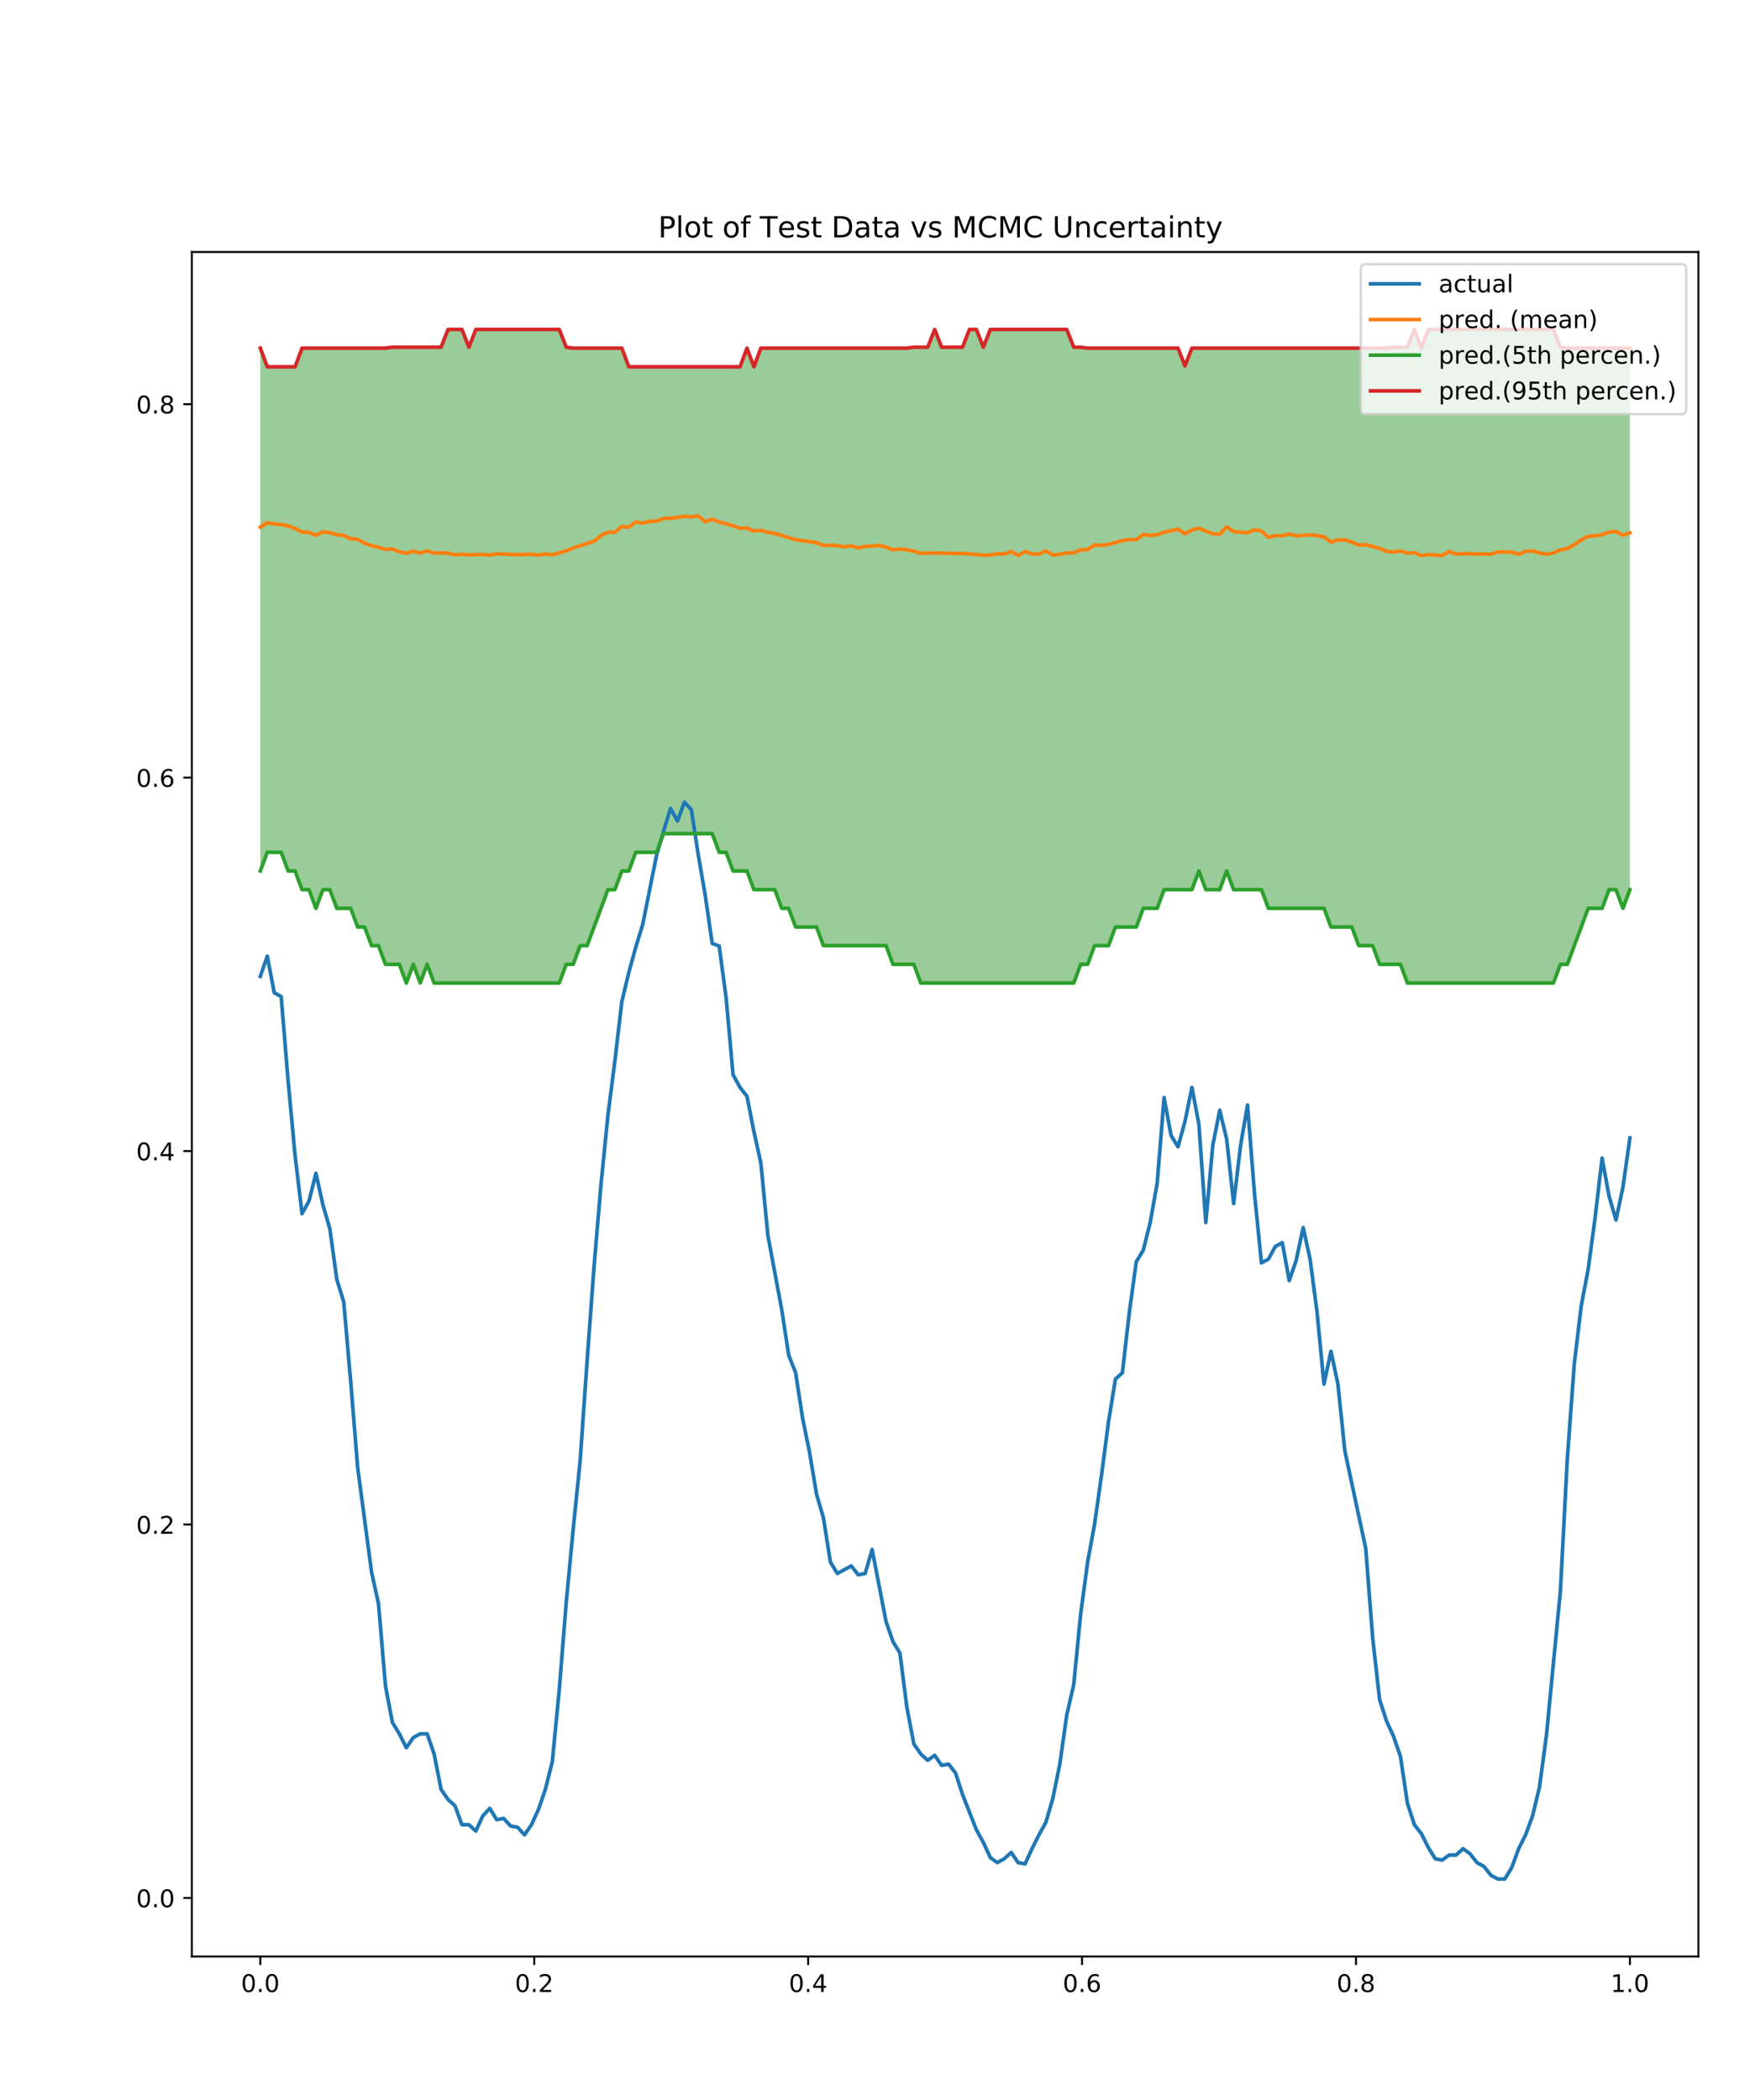 <?xml version="1.0" encoding="utf-8" standalone="no"?>
<!DOCTYPE svg PUBLIC "-//W3C//DTD SVG 1.1//EN"
  "http://www.w3.org/Graphics/SVG/1.1/DTD/svg11.dtd">
<!-- Created with matplotlib (http://matplotlib.org/) -->
<svg height="864pt" version="1.1" viewBox="0 0 720 864" width="720pt" xmlns="http://www.w3.org/2000/svg" xmlns:xlink="http://www.w3.org/1999/xlink">
 <defs>
  <style type="text/css">
*{stroke-linecap:butt;stroke-linejoin:round;}
  </style>
 </defs>
 <g id="figure_1">
  <g id="patch_1">
   <path d="M 0 864 
L 720 864 
L 720 0 
L 0 0 
z
" style="fill:#ffffff;"/>
  </g>
  <g id="axes_1">
   <g id="patch_2">
    <path d="M 78.93 804.96 
L 698.76 804.96 
L 698.76 103.68 
L 78.93 103.68 
z
" style="fill:#ffffff;"/>
   </g>
   <g id="PolyCollection_1">
    <path clip-path="url(#p6bca143436)" d="M 107.104 143.239 
L 107.104 358.345 
L 109.964 350.663 
L 112.825 350.663 
L 115.685 350.663 
L 118.545 358.345 
L 121.406 358.345 
L 124.266 366.027 
L 127.126 366.027 
L 129.987 373.71 
L 132.847 366.027 
L 135.707 366.027 
L 138.568 373.71 
L 141.428 373.71 
L 144.288 373.71 
L 147.148 381.392 
L 150.009 381.392 
L 152.869 389.074 
L 155.729 389.074 
L 158.59 396.757 
L 161.45 396.757 
L 164.31 396.757 
L 167.171 404.439 
L 170.031 396.757 
L 172.891 404.439 
L 175.752 396.757 
L 178.612 404.439 
L 181.472 404.439 
L 184.333 404.439 
L 187.193 404.439 
L 190.053 404.439 
L 192.914 404.439 
L 195.774 404.439 
L 198.634 404.439 
L 201.494 404.439 
L 204.355 404.439 
L 207.215 404.439 
L 210.075 404.439 
L 212.936 404.439 
L 215.796 404.439 
L 218.656 404.439 
L 221.517 404.439 
L 224.377 404.439 
L 227.237 404.439 
L 230.098 404.439 
L 232.958 396.757 
L 235.818 396.757 
L 238.679 389.074 
L 241.539 389.074 
L 244.399 381.392 
L 247.259 373.71 
L 250.12 366.027 
L 252.98 366.027 
L 255.84 358.345 
L 258.701 358.345 
L 261.561 350.663 
L 264.421 350.663 
L 267.282 350.663 
L 270.142 350.663 
L 273.002 342.98 
L 275.863 342.98 
L 278.723 342.98 
L 281.583 342.98 
L 284.444 342.98 
L 287.304 342.98 
L 290.164 342.98 
L 293.024 342.98 
L 295.885 350.663 
L 298.745 350.663 
L 301.605 358.345 
L 304.466 358.345 
L 307.326 358.345 
L 310.186 366.027 
L 313.047 366.027 
L 315.907 366.027 
L 318.767 366.027 
L 321.628 373.71 
L 324.488 373.71 
L 327.348 381.392 
L 330.209 381.392 
L 333.069 381.392 
L 335.929 381.392 
L 338.79 389.074 
L 341.65 389.074 
L 344.51 389.074 
L 347.37 389.074 
L 350.231 389.074 
L 353.091 389.074 
L 355.951 389.074 
L 358.812 389.074 
L 361.672 389.074 
L 364.532 389.074 
L 367.393 396.757 
L 370.253 396.757 
L 373.113 396.757 
L 375.974 396.757 
L 378.834 404.439 
L 381.694 404.439 
L 384.555 404.439 
L 387.415 404.439 
L 390.275 404.439 
L 393.135 404.439 
L 395.996 404.439 
L 398.856 404.439 
L 401.716 404.439 
L 404.577 404.439 
L 407.437 404.439 
L 410.297 404.439 
L 413.158 404.439 
L 416.018 404.439 
L 418.878 404.439 
L 421.739 404.439 
L 424.599 404.439 
L 427.459 404.439 
L 430.32 404.439 
L 433.18 404.439 
L 436.04 404.439 
L 438.9 404.439 
L 441.761 404.439 
L 444.621 396.757 
L 447.481 396.757 
L 450.342 389.074 
L 453.202 389.074 
L 456.062 389.074 
L 458.923 381.392 
L 461.783 381.392 
L 464.643 381.392 
L 467.504 381.392 
L 470.364 373.71 
L 473.224 373.71 
L 476.085 373.71 
L 478.945 366.027 
L 481.805 366.027 
L 484.666 366.027 
L 487.526 366.027 
L 490.386 366.027 
L 493.246 358.345 
L 496.107 366.027 
L 498.967 366.027 
L 501.827 366.027 
L 504.688 358.345 
L 507.548 366.027 
L 510.408 366.027 
L 513.269 366.027 
L 516.129 366.027 
L 518.989 366.027 
L 521.85 373.71 
L 524.71 373.71 
L 527.57 373.71 
L 530.431 373.71 
L 533.291 373.71 
L 536.151 373.71 
L 539.011 373.71 
L 541.872 373.71 
L 544.732 373.71 
L 547.592 381.392 
L 550.453 381.392 
L 553.313 381.392 
L 556.173 381.392 
L 559.034 389.074 
L 561.894 389.074 
L 564.754 389.074 
L 567.615 396.757 
L 570.475 396.757 
L 573.335 396.757 
L 576.196 396.757 
L 579.056 404.439 
L 581.916 404.439 
L 584.776 404.439 
L 587.637 404.439 
L 590.497 404.439 
L 593.357 404.439 
L 596.218 404.439 
L 599.078 404.439 
L 601.938 404.439 
L 604.799 404.439 
L 607.659 404.439 
L 610.519 404.439 
L 613.38 404.439 
L 616.24 404.439 
L 619.1 404.439 
L 621.961 404.439 
L 624.821 404.439 
L 627.681 404.439 
L 630.542 404.439 
L 633.402 404.439 
L 636.262 404.439 
L 639.122 404.439 
L 641.983 396.757 
L 644.843 396.757 
L 647.703 389.074 
L 650.564 381.392 
L 653.424 373.71 
L 656.284 373.71 
L 659.145 373.71 
L 662.005 366.027 
L 664.865 366.027 
L 667.726 373.71 
L 670.586 366.027 
L 670.586 143.239 
L 670.586 143.239 
L 667.726 143.239 
L 664.865 143.239 
L 662.005 143.239 
L 659.145 143.239 
L 656.284 143.239 
L 653.424 143.239 
L 650.564 143.239 
L 647.703 143.239 
L 644.843 143.239 
L 641.983 142.855 
L 639.122 135.556 
L 636.262 135.556 
L 633.402 135.556 
L 630.542 135.556 
L 627.681 135.556 
L 624.821 135.556 
L 621.961 135.556 
L 619.1 135.556 
L 616.24 135.556 
L 613.38 135.556 
L 610.519 135.556 
L 607.659 135.556 
L 604.799 135.556 
L 601.938 135.556 
L 599.078 135.556 
L 596.218 135.556 
L 593.357 135.556 
L 590.497 135.556 
L 587.637 135.556 
L 584.776 143.239 
L 581.916 135.556 
L 579.056 142.855 
L 576.196 142.855 
L 573.335 142.855 
L 570.475 143.239 
L 567.615 143.239 
L 564.754 143.239 
L 561.894 143.239 
L 559.034 143.239 
L 556.173 143.239 
L 553.313 143.239 
L 550.453 143.239 
L 547.592 143.239 
L 544.732 143.239 
L 541.872 143.239 
L 539.011 143.239 
L 536.151 143.239 
L 533.291 143.239 
L 530.431 143.239 
L 527.57 143.239 
L 524.71 143.239 
L 521.85 143.239 
L 518.989 143.239 
L 516.129 143.239 
L 513.269 143.239 
L 510.408 143.239 
L 507.548 143.239 
L 504.688 143.239 
L 501.827 143.239 
L 498.967 143.239 
L 496.107 143.239 
L 493.246 143.239 
L 490.386 143.239 
L 487.526 150.537 
L 484.666 143.239 
L 481.805 143.239 
L 478.945 143.239 
L 476.085 143.239 
L 473.224 143.239 
L 470.364 143.239 
L 467.504 143.239 
L 464.643 143.239 
L 461.783 143.239 
L 458.923 143.239 
L 456.062 143.239 
L 453.202 143.239 
L 450.342 143.239 
L 447.481 143.239 
L 444.621 142.855 
L 441.761 142.855 
L 438.9 135.556 
L 436.04 135.556 
L 433.18 135.556 
L 430.32 135.556 
L 427.459 135.556 
L 424.599 135.556 
L 421.739 135.556 
L 418.878 135.556 
L 416.018 135.556 
L 413.158 135.556 
L 410.297 135.556 
L 407.437 135.556 
L 404.577 142.855 
L 401.716 135.556 
L 398.856 135.556 
L 395.996 142.855 
L 393.135 142.855 
L 390.275 142.855 
L 387.415 142.855 
L 384.555 135.556 
L 381.694 142.855 
L 378.834 142.855 
L 375.974 142.855 
L 373.113 143.239 
L 370.253 143.239 
L 367.393 143.239 
L 364.532 143.239 
L 361.672 143.239 
L 358.812 143.239 
L 355.951 143.239 
L 353.091 143.239 
L 350.231 143.239 
L 347.37 143.239 
L 344.51 143.239 
L 341.65 143.239 
L 338.79 143.239 
L 335.929 143.239 
L 333.069 143.239 
L 330.209 143.239 
L 327.348 143.239 
L 324.488 143.239 
L 321.628 143.239 
L 318.767 143.239 
L 315.907 143.239 
L 313.047 143.239 
L 310.186 150.921 
L 307.326 143.239 
L 304.466 150.921 
L 301.605 150.921 
L 298.745 150.921 
L 295.885 150.921 
L 293.024 150.921 
L 290.164 150.921 
L 287.304 150.921 
L 284.444 150.921 
L 281.583 150.921 
L 278.723 150.921 
L 275.863 150.921 
L 273.002 150.921 
L 270.142 150.921 
L 267.282 150.921 
L 264.421 150.921 
L 261.561 150.921 
L 258.701 150.921 
L 255.84 143.239 
L 252.98 143.239 
L 250.12 143.239 
L 247.259 143.239 
L 244.399 143.239 
L 241.539 143.239 
L 238.679 143.239 
L 235.818 143.239 
L 232.958 142.855 
L 230.098 135.556 
L 227.237 135.556 
L 224.377 135.556 
L 221.517 135.556 
L 218.656 135.556 
L 215.796 135.556 
L 212.936 135.556 
L 210.075 135.556 
L 207.215 135.556 
L 204.355 135.556 
L 201.494 135.556 
L 198.634 135.556 
L 195.774 135.556 
L 192.914 142.855 
L 190.053 135.556 
L 187.193 135.556 
L 184.333 135.556 
L 181.472 142.855 
L 178.612 142.855 
L 175.752 142.855 
L 172.891 142.855 
L 170.031 142.855 
L 167.171 142.855 
L 164.31 142.855 
L 161.45 142.855 
L 158.59 143.239 
L 155.729 143.239 
L 152.869 143.239 
L 150.009 143.239 
L 147.148 143.239 
L 144.288 143.239 
L 141.428 143.239 
L 138.568 143.239 
L 135.707 143.239 
L 132.847 143.239 
L 129.987 143.239 
L 127.126 143.239 
L 124.266 143.239 
L 121.406 150.921 
L 118.545 150.921 
L 115.685 150.921 
L 112.825 150.921 
L 109.964 150.921 
L 107.104 143.239 
z
" style="fill:#008000;fill-opacity:0.4;"/>
   </g>
   <g id="matplotlib.axis_1">
    <g id="xtick_1">
     <g id="line2d_1">
      <defs>
       <path d="M 0 0 
L 0 3.5 
" id="m150ad7a2b4" style="stroke:#000000;stroke-width:0.8;"/>
      </defs>
      <g>
       <use style="stroke:#000000;stroke-width:0.8;" x="107.104" xlink:href="#m150ad7a2b4" y="804.96"/>
      </g>
     </g>
     <g id="text_1">
      <!-- 0.0 -->
      <defs>
       <path d="M 31.781 66.406 
Q 24.172 66.406 20.328 58.906 
Q 16.5 51.422 16.5 36.375 
Q 16.5 21.391 20.328 13.891 
Q 24.172 6.391 31.781 6.391 
Q 39.453 6.391 43.281 13.891 
Q 47.125 21.391 47.125 36.375 
Q 47.125 51.422 43.281 58.906 
Q 39.453 66.406 31.781 66.406 
z
M 31.781 74.219 
Q 44.047 74.219 50.516 64.516 
Q 56.984 54.828 56.984 36.375 
Q 56.984 17.969 50.516 8.266 
Q 44.047 -1.422 31.781 -1.422 
Q 19.531 -1.422 13.062 8.266 
Q 6.594 17.969 6.594 36.375 
Q 6.594 54.828 13.062 64.516 
Q 19.531 74.219 31.781 74.219 
z
" id="DejaVuSans-30"/>
       <path d="M 10.688 12.406 
L 21 12.406 
L 21 0 
L 10.688 0 
z
" id="DejaVuSans-2e"/>
      </defs>
      <g transform="translate(99.153 819.558)scale(0.1 -0.1)">
       <use xlink:href="#DejaVuSans-30"/>
       <use x="63.623" xlink:href="#DejaVuSans-2e"/>
       <use x="95.41" xlink:href="#DejaVuSans-30"/>
      </g>
     </g>
    </g>
    <g id="xtick_2">
     <g id="line2d_2">
      <g>
       <use style="stroke:#000000;stroke-width:0.8;" x="219.8" xlink:href="#m150ad7a2b4" y="804.96"/>
      </g>
     </g>
     <g id="text_2">
      <!-- 0.2 -->
      <defs>
       <path d="M 19.188 8.297 
L 53.609 8.297 
L 53.609 0 
L 7.328 0 
L 7.328 8.297 
Q 12.938 14.109 22.625 23.891 
Q 32.328 33.688 34.812 36.531 
Q 39.547 41.844 41.422 45.531 
Q 43.312 49.219 43.312 52.781 
Q 43.312 58.594 39.234 62.25 
Q 35.156 65.922 28.609 65.922 
Q 23.969 65.922 18.812 64.312 
Q 13.672 62.703 7.812 59.422 
L 7.812 69.391 
Q 13.766 71.781 18.938 73 
Q 24.125 74.219 28.422 74.219 
Q 39.75 74.219 46.484 68.547 
Q 53.219 62.891 53.219 53.422 
Q 53.219 48.922 51.531 44.891 
Q 49.859 40.875 45.406 35.406 
Q 44.188 33.984 37.641 27.219 
Q 31.109 20.453 19.188 8.297 
z
" id="DejaVuSans-32"/>
      </defs>
      <g transform="translate(211.849 819.558)scale(0.1 -0.1)">
       <use xlink:href="#DejaVuSans-30"/>
       <use x="63.623" xlink:href="#DejaVuSans-2e"/>
       <use x="95.41" xlink:href="#DejaVuSans-32"/>
      </g>
     </g>
    </g>
    <g id="xtick_3">
     <g id="line2d_3">
      <g>
       <use style="stroke:#000000;stroke-width:0.8;" x="332.497" xlink:href="#m150ad7a2b4" y="804.96"/>
      </g>
     </g>
     <g id="text_3">
      <!-- 0.4 -->
      <defs>
       <path d="M 37.797 64.312 
L 12.891 25.391 
L 37.797 25.391 
z
M 35.203 72.906 
L 47.609 72.906 
L 47.609 25.391 
L 58.016 25.391 
L 58.016 17.188 
L 47.609 17.188 
L 47.609 0 
L 37.797 0 
L 37.797 17.188 
L 4.891 17.188 
L 4.891 26.703 
z
" id="DejaVuSans-34"/>
      </defs>
      <g transform="translate(324.545 819.558)scale(0.1 -0.1)">
       <use xlink:href="#DejaVuSans-30"/>
       <use x="63.623" xlink:href="#DejaVuSans-2e"/>
       <use x="95.41" xlink:href="#DejaVuSans-34"/>
      </g>
     </g>
    </g>
    <g id="xtick_4">
     <g id="line2d_4">
      <g>
       <use style="stroke:#000000;stroke-width:0.8;" x="445.193" xlink:href="#m150ad7a2b4" y="804.96"/>
      </g>
     </g>
     <g id="text_4">
      <!-- 0.6 -->
      <defs>
       <path d="M 33.016 40.375 
Q 26.375 40.375 22.484 35.828 
Q 18.609 31.297 18.609 23.391 
Q 18.609 15.531 22.484 10.953 
Q 26.375 6.391 33.016 6.391 
Q 39.656 6.391 43.531 10.953 
Q 47.406 15.531 47.406 23.391 
Q 47.406 31.297 43.531 35.828 
Q 39.656 40.375 33.016 40.375 
z
M 52.594 71.297 
L 52.594 62.312 
Q 48.875 64.062 45.094 64.984 
Q 41.312 65.922 37.594 65.922 
Q 27.828 65.922 22.672 59.328 
Q 17.531 52.734 16.797 39.406 
Q 19.672 43.656 24.016 45.922 
Q 28.375 48.188 33.594 48.188 
Q 44.578 48.188 50.953 41.516 
Q 57.328 34.859 57.328 23.391 
Q 57.328 12.156 50.688 5.359 
Q 44.047 -1.422 33.016 -1.422 
Q 20.359 -1.422 13.672 8.266 
Q 6.984 17.969 6.984 36.375 
Q 6.984 53.656 15.188 63.938 
Q 23.391 74.219 37.203 74.219 
Q 40.922 74.219 44.703 73.484 
Q 48.484 72.75 52.594 71.297 
z
" id="DejaVuSans-36"/>
      </defs>
      <g transform="translate(437.242 819.558)scale(0.1 -0.1)">
       <use xlink:href="#DejaVuSans-30"/>
       <use x="63.623" xlink:href="#DejaVuSans-2e"/>
       <use x="95.41" xlink:href="#DejaVuSans-36"/>
      </g>
     </g>
    </g>
    <g id="xtick_5">
     <g id="line2d_5">
      <g>
       <use style="stroke:#000000;stroke-width:0.8;" x="557.89" xlink:href="#m150ad7a2b4" y="804.96"/>
      </g>
     </g>
     <g id="text_5">
      <!-- 0.8 -->
      <defs>
       <path d="M 31.781 34.625 
Q 24.75 34.625 20.719 30.859 
Q 16.703 27.094 16.703 20.516 
Q 16.703 13.922 20.719 10.156 
Q 24.75 6.391 31.781 6.391 
Q 38.812 6.391 42.859 10.172 
Q 46.922 13.969 46.922 20.516 
Q 46.922 27.094 42.891 30.859 
Q 38.875 34.625 31.781 34.625 
z
M 21.922 38.812 
Q 15.578 40.375 12.031 44.719 
Q 8.5 49.078 8.5 55.328 
Q 8.5 64.062 14.719 69.141 
Q 20.953 74.219 31.781 74.219 
Q 42.672 74.219 48.875 69.141 
Q 55.078 64.062 55.078 55.328 
Q 55.078 49.078 51.531 44.719 
Q 48 40.375 41.703 38.812 
Q 48.828 37.156 52.797 32.312 
Q 56.781 27.484 56.781 20.516 
Q 56.781 9.906 50.312 4.234 
Q 43.844 -1.422 31.781 -1.422 
Q 19.734 -1.422 13.25 4.234 
Q 6.781 9.906 6.781 20.516 
Q 6.781 27.484 10.781 32.312 
Q 14.797 37.156 21.922 38.812 
z
M 18.312 54.391 
Q 18.312 48.734 21.844 45.562 
Q 25.391 42.391 31.781 42.391 
Q 38.141 42.391 41.719 45.562 
Q 45.312 48.734 45.312 54.391 
Q 45.312 60.062 41.719 63.234 
Q 38.141 66.406 31.781 66.406 
Q 25.391 66.406 21.844 63.234 
Q 18.312 60.062 18.312 54.391 
z
" id="DejaVuSans-38"/>
      </defs>
      <g transform="translate(549.938 819.558)scale(0.1 -0.1)">
       <use xlink:href="#DejaVuSans-30"/>
       <use x="63.623" xlink:href="#DejaVuSans-2e"/>
       <use x="95.41" xlink:href="#DejaVuSans-38"/>
      </g>
     </g>
    </g>
    <g id="xtick_6">
     <g id="line2d_6">
      <g>
       <use style="stroke:#000000;stroke-width:0.8;" x="670.586" xlink:href="#m150ad7a2b4" y="804.96"/>
      </g>
     </g>
     <g id="text_6">
      <!-- 1.0 -->
      <defs>
       <path d="M 12.406 8.297 
L 28.516 8.297 
L 28.516 63.922 
L 10.984 60.406 
L 10.984 69.391 
L 28.422 72.906 
L 38.281 72.906 
L 38.281 8.297 
L 54.391 8.297 
L 54.391 0 
L 12.406 0 
z
" id="DejaVuSans-31"/>
      </defs>
      <g transform="translate(662.634 819.558)scale(0.1 -0.1)">
       <use xlink:href="#DejaVuSans-31"/>
       <use x="63.623" xlink:href="#DejaVuSans-2e"/>
       <use x="95.41" xlink:href="#DejaVuSans-30"/>
      </g>
     </g>
    </g>
   </g>
   <g id="matplotlib.axis_2">
    <g id="ytick_1">
     <g id="line2d_7">
      <defs>
       <path d="M 0 0 
L -3.5 0 
" id="m85df003a2a" style="stroke:#000000;stroke-width:0.8;"/>
      </defs>
      <g>
       <use style="stroke:#000000;stroke-width:0.8;" x="78.93" xlink:href="#m85df003a2a" y="780.875"/>
      </g>
     </g>
     <g id="text_7">
      <!-- 0.0 -->
      <g transform="translate(56.027 784.674)scale(0.1 -0.1)">
       <use xlink:href="#DejaVuSans-30"/>
       <use x="63.623" xlink:href="#DejaVuSans-2e"/>
       <use x="95.41" xlink:href="#DejaVuSans-30"/>
      </g>
     </g>
    </g>
    <g id="ytick_2">
     <g id="line2d_8">
      <g>
       <use style="stroke:#000000;stroke-width:0.8;" x="78.93" xlink:href="#m85df003a2a" y="627.228"/>
      </g>
     </g>
     <g id="text_8">
      <!-- 0.2 -->
      <g transform="translate(56.027 631.027)scale(0.1 -0.1)">
       <use xlink:href="#DejaVuSans-30"/>
       <use x="63.623" xlink:href="#DejaVuSans-2e"/>
       <use x="95.41" xlink:href="#DejaVuSans-32"/>
      </g>
     </g>
    </g>
    <g id="ytick_3">
     <g id="line2d_9">
      <g>
       <use style="stroke:#000000;stroke-width:0.8;" x="78.93" xlink:href="#m85df003a2a" y="473.58"/>
      </g>
     </g>
     <g id="text_9">
      <!-- 0.4 -->
      <g transform="translate(56.027 477.38)scale(0.1 -0.1)">
       <use xlink:href="#DejaVuSans-30"/>
       <use x="63.623" xlink:href="#DejaVuSans-2e"/>
       <use x="95.41" xlink:href="#DejaVuSans-34"/>
      </g>
     </g>
    </g>
    <g id="ytick_4">
     <g id="line2d_10">
      <g>
       <use style="stroke:#000000;stroke-width:0.8;" x="78.93" xlink:href="#m85df003a2a" y="319.933"/>
      </g>
     </g>
     <g id="text_10">
      <!-- 0.6 -->
      <g transform="translate(56.027 323.732)scale(0.1 -0.1)">
       <use xlink:href="#DejaVuSans-30"/>
       <use x="63.623" xlink:href="#DejaVuSans-2e"/>
       <use x="95.41" xlink:href="#DejaVuSans-36"/>
      </g>
     </g>
    </g>
    <g id="ytick_5">
     <g id="line2d_11">
      <g>
       <use style="stroke:#000000;stroke-width:0.8;" x="78.93" xlink:href="#m85df003a2a" y="166.286"/>
      </g>
     </g>
     <g id="text_11">
      <!-- 0.8 -->
      <g transform="translate(56.027 170.085)scale(0.1 -0.1)">
       <use xlink:href="#DejaVuSans-30"/>
       <use x="63.623" xlink:href="#DejaVuSans-2e"/>
       <use x="95.41" xlink:href="#DejaVuSans-38"/>
      </g>
     </g>
    </g>
   </g>
   <g id="line2d_12">
    <path clip-path="url(#p6bca143436)" d="M 107.104 401.691 
L 109.964 393.38 
L 112.825 408.444 
L 115.685 410.002 
L 118.545 444.804 
L 121.406 475.45 
L 124.266 499.344 
L 127.126 494.15 
L 129.987 482.722 
L 132.847 495.708 
L 135.707 505.578 
L 138.568 526.354 
L 141.428 535.704 
L 144.288 568.428 
L 147.148 603.75 
L 152.869 646.862 
L 155.729 659.848 
L 158.59 693.611 
L 161.45 708.674 
L 164.31 713.349 
L 167.171 719.063 
L 170.031 714.908 
L 172.891 713.349 
L 175.752 713.349 
L 178.612 721.66 
L 181.472 736.204 
L 184.333 740.36 
L 187.193 742.957 
L 190.053 750.748 
L 192.914 750.748 
L 195.774 753.345 
L 198.634 747.112 
L 201.494 743.996 
L 204.355 748.67 
L 207.215 748.151 
L 210.075 751.268 
L 212.936 751.787 
L 215.796 754.904 
L 218.656 750.748 
L 221.517 744.515 
L 224.377 736.204 
L 227.237 724.777 
L 230.098 695.169 
L 232.958 659.329 
L 235.818 629.201 
L 238.679 601.152 
L 241.539 560.118 
L 244.399 521.16 
L 247.259 487.397 
L 250.12 458.829 
L 252.98 436.493 
L 255.84 412.08 
L 258.701 400.133 
L 261.561 389.744 
L 264.421 380.395 
L 270.142 351.826 
L 273.002 341.957 
L 275.863 332.608 
L 278.723 337.802 
L 281.583 330.01 
L 284.444 333.127 
L 287.304 351.826 
L 290.164 368.448 
L 293.024 388.186 
L 295.885 389.225 
L 298.745 410.522 
L 301.605 442.207 
L 304.466 447.401 
L 307.326 451.037 
L 310.186 465.582 
L 313.047 478.567 
L 315.907 508.174 
L 321.628 538.821 
L 324.488 557.52 
L 327.348 564.792 
L 330.209 583.492 
L 333.069 597.516 
L 335.929 614.658 
L 338.79 624.527 
L 341.65 642.707 
L 344.51 647.382 
L 350.231 644.265 
L 353.091 647.901 
L 355.951 647.382 
L 358.812 637.512 
L 364.532 667.12 
L 367.393 675.431 
L 370.253 680.105 
L 373.113 702.441 
L 375.974 717.505 
L 378.834 721.66 
L 381.694 724.257 
L 384.555 722.18 
L 387.415 726.335 
L 390.275 725.816 
L 393.135 729.452 
L 395.996 738.282 
L 401.716 752.826 
L 404.577 758.02 
L 407.437 764.253 
L 410.297 766.331 
L 413.158 764.773 
L 416.018 762.176 
L 418.878 766.331 
L 421.739 766.85 
L 424.599 760.617 
L 427.459 754.904 
L 430.32 749.709 
L 433.18 739.84 
L 436.04 725.816 
L 438.9 705.558 
L 441.761 693.092 
L 444.621 664.003 
L 447.481 642.707 
L 450.342 627.124 
L 453.202 606.866 
L 456.062 585.05 
L 458.923 567.39 
L 461.783 564.792 
L 464.643 539.86 
L 467.504 519.082 
L 470.364 514.408 
L 473.224 502.98 
L 476.085 486.878 
L 478.945 451.557 
L 481.805 467.14 
L 484.666 471.814 
L 487.526 461.425 
L 490.386 447.401 
L 493.246 462.465 
L 496.107 502.98 
L 498.967 471.295 
L 501.827 456.751 
L 504.688 468.698 
L 507.548 495.189 
L 510.408 471.295 
L 513.269 454.673 
L 516.129 491.033 
L 518.989 519.602 
L 521.85 518.044 
L 524.71 512.85 
L 527.57 511.291 
L 530.431 526.874 
L 533.291 518.563 
L 536.151 505.058 
L 539.011 518.044 
L 541.872 539.86 
L 544.732 569.467 
L 547.592 555.962 
L 550.453 569.467 
L 553.313 596.997 
L 561.894 636.993 
L 564.754 673.873 
L 567.615 699.324 
L 570.475 708.155 
L 573.335 714.388 
L 576.196 722.699 
L 579.056 741.918 
L 581.916 750.748 
L 584.776 754.384 
L 587.637 760.098 
L 590.497 764.773 
L 593.357 765.292 
L 596.218 763.214 
L 599.078 763.214 
L 601.938 760.617 
L 604.799 762.695 
L 607.659 766.331 
L 610.519 767.889 
L 613.38 771.525 
L 616.24 773.084 
L 619.1 773.084 
L 621.961 768.409 
L 624.821 760.617 
L 627.681 754.904 
L 630.542 747.112 
L 633.402 735.165 
L 636.262 713.869 
L 641.983 654.654 
L 644.843 600.114 
L 647.703 561.156 
L 650.564 537.263 
L 653.424 522.199 
L 656.284 500.903 
L 659.145 476.489 
L 662.005 492.072 
L 664.865 501.941 
L 667.726 488.436 
L 670.586 468.178 
L 670.586 468.178 
" style="fill:none;stroke:#1f77b4;stroke-linecap:square;stroke-width:1.5;"/>
   </g>
   <g id="line2d_13">
    <path clip-path="url(#p6bca143436)" d="M 107.104 216.893 
L 109.964 215.055 
L 112.825 215.576 
L 115.685 215.782 
L 118.545 216.386 
L 121.406 217.428 
L 124.266 218.937 
L 127.126 218.992 
L 129.987 220.227 
L 132.847 218.828 
L 135.707 219.157 
L 138.568 220.008 
L 141.428 220.282 
L 144.288 221.709 
L 147.148 221.887 
L 150.009 223.506 
L 152.869 224.535 
L 155.729 225.125 
L 158.59 226.057 
L 161.45 225.865 
L 164.31 227.031 
L 167.171 227.608 
L 170.031 226.798 
L 172.891 227.539 
L 175.752 226.675 
L 178.612 227.58 
L 181.472 227.443 
L 184.333 227.621 
L 187.193 228.266 
L 190.053 228.047 
L 192.914 228.321 
L 198.634 228.115 
L 201.494 228.39 
L 204.355 227.882 
L 212.936 228.211 
L 218.656 228.047 
L 221.517 228.403 
L 224.377 227.923 
L 227.237 228.252 
L 232.958 226.647 
L 235.818 225.454 
L 244.399 222.71 
L 247.259 220.35 
L 250.12 219.006 
L 252.98 218.992 
L 255.84 216.578 
L 258.701 216.921 
L 261.561 214.74 
L 264.421 215.233 
L 267.282 214.534 
L 270.142 214.424 
L 273.002 213.272 
L 275.863 213.258 
L 278.723 212.888 
L 281.583 212.394 
L 284.444 212.668 
L 287.304 212.298 
L 290.164 214.685 
L 293.024 213.546 
L 295.885 214.808 
L 298.745 215.453 
L 301.605 216.304 
L 304.466 217.346 
L 307.326 217.291 
L 310.186 218.512 
L 313.047 218.183 
L 315.907 219.033 
L 318.767 219.459 
L 327.348 222.038 
L 335.929 223.259 
L 338.79 224.425 
L 341.65 224.315 
L 344.51 224.521 
L 347.37 225.001 
L 350.231 224.548 
L 353.091 225.467 
L 355.951 224.809 
L 358.812 224.686 
L 361.672 224.397 
L 364.532 225.097 
L 367.393 226.195 
L 370.253 225.893 
L 373.113 226.181 
L 375.974 226.771 
L 378.834 227.621 
L 387.415 227.539 
L 390.275 227.69 
L 395.996 227.717 
L 398.856 227.882 
L 404.577 228.417 
L 407.437 228.39 
L 410.297 227.8 
L 413.158 227.978 
L 416.018 226.935 
L 418.878 228.568 
L 421.739 226.922 
L 424.599 227.882 
L 427.459 227.978 
L 430.32 226.675 
L 433.18 228.362 
L 436.04 228.101 
L 438.9 227.47 
L 441.761 227.498 
L 444.621 226.167 
L 447.481 226.14 
L 450.342 224.205 
L 453.202 224.411 
L 456.062 223.972 
L 461.783 222.381 
L 464.643 221.997 
L 467.504 222.038 
L 470.364 219.884 
L 473.224 220.296 
L 476.085 219.98 
L 478.945 219.006 
L 484.666 217.689 
L 487.526 219.61 
L 490.386 218.073 
L 493.246 217.305 
L 496.107 218.526 
L 498.967 219.596 
L 501.827 219.857 
L 504.688 216.743 
L 507.548 218.745 
L 513.269 219.198 
L 516.129 217.95 
L 518.989 218.457 
L 521.85 221.078 
L 524.71 220.35 
L 527.57 220.447 
L 530.431 219.733 
L 533.291 220.46 
L 539.011 220.062 
L 541.872 220.35 
L 544.732 220.899 
L 547.592 223.026 
L 550.453 222.148 
L 553.313 222.148 
L 556.173 223.012 
L 559.034 224.288 
L 561.894 224.109 
L 567.615 225.591 
L 570.475 226.853 
L 573.335 227.141 
L 576.196 226.688 
L 579.056 227.649 
L 581.916 227.333 
L 584.776 228.65 
L 587.637 228.156 
L 590.497 228.403 
L 593.357 228.527 
L 596.218 226.867 
L 599.078 228.019 
L 601.938 227.8 
L 613.38 228.005 
L 616.24 227.086 
L 621.961 227.155 
L 624.821 228.074 
L 627.681 226.839 
L 630.542 226.661 
L 633.402 227.525 
L 636.262 228.033 
L 639.122 227.539 
L 641.983 226.195 
L 644.843 225.728 
L 647.703 224.068 
L 650.564 222.175 
L 653.424 220.652 
L 656.284 220.447 
L 659.145 219.966 
L 662.005 218.937 
L 664.865 218.704 
L 667.726 220.172 
L 670.586 219.239 
L 670.586 219.239 
" style="fill:none;stroke:#ff7f0e;stroke-linecap:square;stroke-width:1.5;"/>
   </g>
   <g id="line2d_14">
    <path clip-path="url(#p6bca143436)" d="M 107.104 358.345 
L 109.964 350.663 
L 115.685 350.663 
L 118.545 358.345 
L 121.406 358.345 
L 124.266 366.027 
L 127.126 366.027 
L 129.987 373.71 
L 132.847 366.027 
L 135.707 366.027 
L 138.568 373.71 
L 144.288 373.71 
L 147.148 381.392 
L 150.009 381.392 
L 152.869 389.074 
L 155.729 389.074 
L 158.59 396.757 
L 164.31 396.757 
L 167.171 404.439 
L 170.031 396.757 
L 172.891 404.439 
L 175.752 396.757 
L 178.612 404.439 
L 230.098 404.439 
L 232.958 396.757 
L 235.818 396.757 
L 238.679 389.074 
L 241.539 389.074 
L 250.12 366.027 
L 252.98 366.027 
L 255.84 358.345 
L 258.701 358.345 
L 261.561 350.663 
L 270.142 350.663 
L 273.002 342.98 
L 293.024 342.98 
L 295.885 350.663 
L 298.745 350.663 
L 301.605 358.345 
L 307.326 358.345 
L 310.186 366.027 
L 318.767 366.027 
L 321.628 373.71 
L 324.488 373.71 
L 327.348 381.392 
L 335.929 381.392 
L 338.79 389.074 
L 364.532 389.074 
L 367.393 396.757 
L 375.974 396.757 
L 378.834 404.439 
L 441.761 404.439 
L 444.621 396.757 
L 447.481 396.757 
L 450.342 389.074 
L 456.062 389.074 
L 458.923 381.392 
L 467.504 381.392 
L 470.364 373.71 
L 476.085 373.71 
L 478.945 366.027 
L 490.386 366.027 
L 493.246 358.345 
L 496.107 366.027 
L 501.827 366.027 
L 504.688 358.345 
L 507.548 366.027 
L 518.989 366.027 
L 521.85 373.71 
L 544.732 373.71 
L 547.592 381.392 
L 556.173 381.392 
L 559.034 389.074 
L 564.754 389.074 
L 567.615 396.757 
L 576.196 396.757 
L 579.056 404.439 
L 639.122 404.439 
L 641.983 396.757 
L 644.843 396.757 
L 653.424 373.71 
L 659.145 373.71 
L 662.005 366.027 
L 664.865 366.027 
L 667.726 373.71 
L 670.586 366.027 
L 670.586 366.027 
" style="fill:none;stroke:#2ca02c;stroke-linecap:square;stroke-width:1.5;"/>
   </g>
   <g id="line2d_15">
    <path clip-path="url(#p6bca143436)" d="M 107.104 143.239 
L 109.964 150.921 
L 121.406 150.921 
L 124.266 143.239 
L 158.59 143.239 
L 161.45 142.855 
L 181.472 142.855 
L 184.333 135.556 
L 190.053 135.556 
L 192.914 142.855 
L 195.774 135.556 
L 230.098 135.556 
L 232.958 142.855 
L 235.818 143.239 
L 255.84 143.239 
L 258.701 150.921 
L 304.466 150.921 
L 307.326 143.239 
L 310.186 150.921 
L 313.047 143.239 
L 373.113 143.239 
L 375.974 142.855 
L 381.694 142.855 
L 384.555 135.556 
L 387.415 142.855 
L 395.996 142.855 
L 398.856 135.556 
L 401.716 135.556 
L 404.577 142.855 
L 407.437 135.556 
L 438.9 135.556 
L 441.761 142.855 
L 444.621 142.855 
L 447.481 143.239 
L 484.666 143.239 
L 487.526 150.537 
L 490.386 143.239 
L 570.475 143.239 
L 573.335 142.855 
L 579.056 142.855 
L 581.916 135.556 
L 584.776 143.239 
L 587.637 135.556 
L 639.122 135.556 
L 641.983 142.855 
L 644.843 143.239 
L 670.586 143.239 
L 670.586 143.239 
" style="fill:none;stroke:#d62728;stroke-linecap:square;stroke-width:1.5;"/>
   </g>
   <g id="patch_3">
    <path d="M 78.93 804.96 
L 78.93 103.68 
" style="fill:none;stroke:#000000;stroke-linecap:square;stroke-linejoin:miter;stroke-width:0.8;"/>
   </g>
   <g id="patch_4">
    <path d="M 698.76 804.96 
L 698.76 103.68 
" style="fill:none;stroke:#000000;stroke-linecap:square;stroke-linejoin:miter;stroke-width:0.8;"/>
   </g>
   <g id="patch_5">
    <path d="M 78.93 804.96 
L 698.76 804.96 
" style="fill:none;stroke:#000000;stroke-linecap:square;stroke-linejoin:miter;stroke-width:0.8;"/>
   </g>
   <g id="patch_6">
    <path d="M 78.93 103.68 
L 698.76 103.68 
" style="fill:none;stroke:#000000;stroke-linecap:square;stroke-linejoin:miter;stroke-width:0.8;"/>
   </g>
   <g id="text_12">
    <!-- Plot of Test Data vs MCMC Uncertainty  -->
    <defs>
     <path d="M 19.672 64.797 
L 19.672 37.406 
L 32.078 37.406 
Q 38.969 37.406 42.719 40.969 
Q 46.484 44.531 46.484 51.125 
Q 46.484 57.672 42.719 61.234 
Q 38.969 64.797 32.078 64.797 
z
M 9.812 72.906 
L 32.078 72.906 
Q 44.344 72.906 50.609 67.359 
Q 56.891 61.812 56.891 51.125 
Q 56.891 40.328 50.609 34.812 
Q 44.344 29.297 32.078 29.297 
L 19.672 29.297 
L 19.672 0 
L 9.812 0 
z
" id="DejaVuSans-50"/>
     <path d="M 9.422 75.984 
L 18.406 75.984 
L 18.406 0 
L 9.422 0 
z
" id="DejaVuSans-6c"/>
     <path d="M 30.609 48.391 
Q 23.391 48.391 19.188 42.75 
Q 14.984 37.109 14.984 27.297 
Q 14.984 17.484 19.156 11.844 
Q 23.344 6.203 30.609 6.203 
Q 37.797 6.203 41.984 11.859 
Q 46.188 17.531 46.188 27.297 
Q 46.188 37.016 41.984 42.703 
Q 37.797 48.391 30.609 48.391 
z
M 30.609 56 
Q 42.328 56 49.016 48.375 
Q 55.719 40.766 55.719 27.297 
Q 55.719 13.875 49.016 6.219 
Q 42.328 -1.422 30.609 -1.422 
Q 18.844 -1.422 12.172 6.219 
Q 5.516 13.875 5.516 27.297 
Q 5.516 40.766 12.172 48.375 
Q 18.844 56 30.609 56 
z
" id="DejaVuSans-6f"/>
     <path d="M 18.312 70.219 
L 18.312 54.688 
L 36.812 54.688 
L 36.812 47.703 
L 18.312 47.703 
L 18.312 18.016 
Q 18.312 11.328 20.141 9.422 
Q 21.969 7.516 27.594 7.516 
L 36.812 7.516 
L 36.812 0 
L 27.594 0 
Q 17.188 0 13.234 3.875 
Q 9.281 7.766 9.281 18.016 
L 9.281 47.703 
L 2.688 47.703 
L 2.688 54.688 
L 9.281 54.688 
L 9.281 70.219 
z
" id="DejaVuSans-74"/>
     <path id="DejaVuSans-20"/>
     <path d="M 37.109 75.984 
L 37.109 68.5 
L 28.516 68.5 
Q 23.688 68.5 21.797 66.547 
Q 19.922 64.594 19.922 59.516 
L 19.922 54.688 
L 34.719 54.688 
L 34.719 47.703 
L 19.922 47.703 
L 19.922 0 
L 10.891 0 
L 10.891 47.703 
L 2.297 47.703 
L 2.297 54.688 
L 10.891 54.688 
L 10.891 58.5 
Q 10.891 67.625 15.141 71.797 
Q 19.391 75.984 28.609 75.984 
z
" id="DejaVuSans-66"/>
     <path d="M -0.297 72.906 
L 61.375 72.906 
L 61.375 64.594 
L 35.5 64.594 
L 35.5 0 
L 25.594 0 
L 25.594 64.594 
L -0.297 64.594 
z
" id="DejaVuSans-54"/>
     <path d="M 56.203 29.594 
L 56.203 25.203 
L 14.891 25.203 
Q 15.484 15.922 20.484 11.062 
Q 25.484 6.203 34.422 6.203 
Q 39.594 6.203 44.453 7.469 
Q 49.312 8.734 54.109 11.281 
L 54.109 2.781 
Q 49.266 0.734 44.188 -0.344 
Q 39.109 -1.422 33.891 -1.422 
Q 20.797 -1.422 13.156 6.188 
Q 5.516 13.812 5.516 26.812 
Q 5.516 40.234 12.766 48.109 
Q 20.016 56 32.328 56 
Q 43.359 56 49.781 48.891 
Q 56.203 41.797 56.203 29.594 
z
M 47.219 32.234 
Q 47.125 39.594 43.094 43.984 
Q 39.062 48.391 32.422 48.391 
Q 24.906 48.391 20.391 44.141 
Q 15.875 39.891 15.188 32.172 
z
" id="DejaVuSans-65"/>
     <path d="M 44.281 53.078 
L 44.281 44.578 
Q 40.484 46.531 36.375 47.5 
Q 32.281 48.484 27.875 48.484 
Q 21.188 48.484 17.844 46.438 
Q 14.5 44.391 14.5 40.281 
Q 14.5 37.156 16.891 35.375 
Q 19.281 33.594 26.516 31.984 
L 29.594 31.297 
Q 39.156 29.25 43.188 25.516 
Q 47.219 21.781 47.219 15.094 
Q 47.219 7.469 41.188 3.016 
Q 35.156 -1.422 24.609 -1.422 
Q 20.219 -1.422 15.453 -0.562 
Q 10.688 0.297 5.422 2 
L 5.422 11.281 
Q 10.406 8.688 15.234 7.391 
Q 20.062 6.109 24.812 6.109 
Q 31.156 6.109 34.562 8.281 
Q 37.984 10.453 37.984 14.406 
Q 37.984 18.062 35.516 20.016 
Q 33.062 21.969 24.703 23.781 
L 21.578 24.516 
Q 13.234 26.266 9.516 29.906 
Q 5.812 33.547 5.812 39.891 
Q 5.812 47.609 11.281 51.797 
Q 16.75 56 26.812 56 
Q 31.781 56 36.172 55.266 
Q 40.578 54.547 44.281 53.078 
z
" id="DejaVuSans-73"/>
     <path d="M 19.672 64.797 
L 19.672 8.109 
L 31.594 8.109 
Q 46.688 8.109 53.688 14.938 
Q 60.688 21.781 60.688 36.531 
Q 60.688 51.172 53.688 57.984 
Q 46.688 64.797 31.594 64.797 
z
M 9.812 72.906 
L 30.078 72.906 
Q 51.266 72.906 61.172 64.094 
Q 71.094 55.281 71.094 36.531 
Q 71.094 17.672 61.125 8.828 
Q 51.172 0 30.078 0 
L 9.812 0 
z
" id="DejaVuSans-44"/>
     <path d="M 34.281 27.484 
Q 23.391 27.484 19.188 25 
Q 14.984 22.516 14.984 16.5 
Q 14.984 11.719 18.141 8.906 
Q 21.297 6.109 26.703 6.109 
Q 34.188 6.109 38.703 11.406 
Q 43.219 16.703 43.219 25.484 
L 43.219 27.484 
z
M 52.203 31.203 
L 52.203 0 
L 43.219 0 
L 43.219 8.297 
Q 40.141 3.328 35.547 0.953 
Q 30.953 -1.422 24.312 -1.422 
Q 15.922 -1.422 10.953 3.297 
Q 6 8.016 6 15.922 
Q 6 25.141 12.172 29.828 
Q 18.359 34.516 30.609 34.516 
L 43.219 34.516 
L 43.219 35.406 
Q 43.219 41.609 39.141 45 
Q 35.062 48.391 27.688 48.391 
Q 23 48.391 18.547 47.266 
Q 14.109 46.141 10.016 43.891 
L 10.016 52.203 
Q 14.938 54.109 19.578 55.047 
Q 24.219 56 28.609 56 
Q 40.484 56 46.344 49.844 
Q 52.203 43.703 52.203 31.203 
z
" id="DejaVuSans-61"/>
     <path d="M 2.984 54.688 
L 12.5 54.688 
L 29.594 8.797 
L 46.688 54.688 
L 56.203 54.688 
L 35.688 0 
L 23.484 0 
z
" id="DejaVuSans-76"/>
     <path d="M 9.812 72.906 
L 24.516 72.906 
L 43.109 23.297 
L 61.812 72.906 
L 76.516 72.906 
L 76.516 0 
L 66.891 0 
L 66.891 64.016 
L 48.094 14.016 
L 38.188 14.016 
L 19.391 64.016 
L 19.391 0 
L 9.812 0 
z
" id="DejaVuSans-4d"/>
     <path d="M 64.406 67.281 
L 64.406 56.891 
Q 59.422 61.531 53.781 63.812 
Q 48.141 66.109 41.797 66.109 
Q 29.297 66.109 22.656 58.469 
Q 16.016 50.828 16.016 36.375 
Q 16.016 21.969 22.656 14.328 
Q 29.297 6.688 41.797 6.688 
Q 48.141 6.688 53.781 8.984 
Q 59.422 11.281 64.406 15.922 
L 64.406 5.609 
Q 59.234 2.094 53.438 0.328 
Q 47.656 -1.422 41.219 -1.422 
Q 24.656 -1.422 15.125 8.703 
Q 5.609 18.844 5.609 36.375 
Q 5.609 53.953 15.125 64.078 
Q 24.656 74.219 41.219 74.219 
Q 47.75 74.219 53.531 72.484 
Q 59.328 70.75 64.406 67.281 
z
" id="DejaVuSans-43"/>
     <path d="M 8.688 72.906 
L 18.609 72.906 
L 18.609 28.609 
Q 18.609 16.891 22.844 11.734 
Q 27.094 6.594 36.625 6.594 
Q 46.094 6.594 50.344 11.734 
Q 54.594 16.891 54.594 28.609 
L 54.594 72.906 
L 64.5 72.906 
L 64.5 27.391 
Q 64.5 13.141 57.438 5.859 
Q 50.391 -1.422 36.625 -1.422 
Q 22.797 -1.422 15.734 5.859 
Q 8.688 13.141 8.688 27.391 
z
" id="DejaVuSans-55"/>
     <path d="M 54.891 33.016 
L 54.891 0 
L 45.906 0 
L 45.906 32.719 
Q 45.906 40.484 42.875 44.328 
Q 39.844 48.188 33.797 48.188 
Q 26.516 48.188 22.312 43.547 
Q 18.109 38.922 18.109 30.906 
L 18.109 0 
L 9.078 0 
L 9.078 54.688 
L 18.109 54.688 
L 18.109 46.188 
Q 21.344 51.125 25.703 53.562 
Q 30.078 56 35.797 56 
Q 45.219 56 50.047 50.172 
Q 54.891 44.344 54.891 33.016 
z
" id="DejaVuSans-6e"/>
     <path d="M 48.781 52.594 
L 48.781 44.188 
Q 44.969 46.297 41.141 47.344 
Q 37.312 48.391 33.406 48.391 
Q 24.656 48.391 19.812 42.844 
Q 14.984 37.312 14.984 27.297 
Q 14.984 17.281 19.812 11.734 
Q 24.656 6.203 33.406 6.203 
Q 37.312 6.203 41.141 7.25 
Q 44.969 8.297 48.781 10.406 
L 48.781 2.094 
Q 45.016 0.344 40.984 -0.531 
Q 36.969 -1.422 32.422 -1.422 
Q 20.062 -1.422 12.781 6.344 
Q 5.516 14.109 5.516 27.297 
Q 5.516 40.672 12.859 48.328 
Q 20.219 56 33.016 56 
Q 37.156 56 41.109 55.141 
Q 45.062 54.297 48.781 52.594 
z
" id="DejaVuSans-63"/>
     <path d="M 41.109 46.297 
Q 39.594 47.172 37.812 47.578 
Q 36.031 48 33.891 48 
Q 26.266 48 22.188 43.047 
Q 18.109 38.094 18.109 28.812 
L 18.109 0 
L 9.078 0 
L 9.078 54.688 
L 18.109 54.688 
L 18.109 46.188 
Q 20.953 51.172 25.484 53.578 
Q 30.031 56 36.531 56 
Q 37.453 56 38.578 55.875 
Q 39.703 55.766 41.062 55.516 
z
" id="DejaVuSans-72"/>
     <path d="M 9.422 54.688 
L 18.406 54.688 
L 18.406 0 
L 9.422 0 
z
M 9.422 75.984 
L 18.406 75.984 
L 18.406 64.594 
L 9.422 64.594 
z
" id="DejaVuSans-69"/>
     <path d="M 32.172 -5.078 
Q 28.375 -14.844 24.75 -17.812 
Q 21.141 -20.797 15.094 -20.797 
L 7.906 -20.797 
L 7.906 -13.281 
L 13.188 -13.281 
Q 16.891 -13.281 18.938 -11.516 
Q 21 -9.766 23.484 -3.219 
L 25.094 0.875 
L 2.984 54.688 
L 12.5 54.688 
L 29.594 11.922 
L 46.688 54.688 
L 56.203 54.688 
z
" id="DejaVuSans-79"/>
    </defs>
    <g transform="translate(270.798 97.68)scale(0.12 -0.12)">
     <use xlink:href="#DejaVuSans-50"/>
     <use x="60.303" xlink:href="#DejaVuSans-6c"/>
     <use x="88.086" xlink:href="#DejaVuSans-6f"/>
     <use x="149.268" xlink:href="#DejaVuSans-74"/>
     <use x="188.477" xlink:href="#DejaVuSans-20"/>
     <use x="220.264" xlink:href="#DejaVuSans-6f"/>
     <use x="281.445" xlink:href="#DejaVuSans-66"/>
     <use x="316.65" xlink:href="#DejaVuSans-20"/>
     <use x="348.438" xlink:href="#DejaVuSans-54"/>
     <use x="409.256" xlink:href="#DejaVuSans-65"/>
     <use x="470.779" xlink:href="#DejaVuSans-73"/>
     <use x="522.879" xlink:href="#DejaVuSans-74"/>
     <use x="562.088" xlink:href="#DejaVuSans-20"/>
     <use x="593.875" xlink:href="#DejaVuSans-44"/>
     <use x="670.877" xlink:href="#DejaVuSans-61"/>
     <use x="732.156" xlink:href="#DejaVuSans-74"/>
     <use x="771.365" xlink:href="#DejaVuSans-61"/>
     <use x="832.645" xlink:href="#DejaVuSans-20"/>
     <use x="864.432" xlink:href="#DejaVuSans-76"/>
     <use x="923.611" xlink:href="#DejaVuSans-73"/>
     <use x="975.711" xlink:href="#DejaVuSans-20"/>
     <use x="1007.498" xlink:href="#DejaVuSans-4d"/>
     <use x="1093.777" xlink:href="#DejaVuSans-43"/>
     <use x="1163.602" xlink:href="#DejaVuSans-4d"/>
     <use x="1249.881" xlink:href="#DejaVuSans-43"/>
     <use x="1319.705" xlink:href="#DejaVuSans-20"/>
     <use x="1351.492" xlink:href="#DejaVuSans-55"/>
     <use x="1424.686" xlink:href="#DejaVuSans-6e"/>
     <use x="1488.064" xlink:href="#DejaVuSans-63"/>
     <use x="1543.045" xlink:href="#DejaVuSans-65"/>
     <use x="1604.568" xlink:href="#DejaVuSans-72"/>
     <use x="1645.682" xlink:href="#DejaVuSans-74"/>
     <use x="1684.891" xlink:href="#DejaVuSans-61"/>
     <use x="1746.17" xlink:href="#DejaVuSans-69"/>
     <use x="1773.953" xlink:href="#DejaVuSans-6e"/>
     <use x="1837.332" xlink:href="#DejaVuSans-74"/>
     <use x="1876.541" xlink:href="#DejaVuSans-79"/>
     <use x="1935.721" xlink:href="#DejaVuSans-20"/>
    </g>
   </g>
   <g id="legend_1">
    <g id="patch_7">
     <path d="M 561.883 170.393 
L 691.76 170.393 
Q 693.76 170.393 693.76 168.393 
L 693.76 110.68 
Q 693.76 108.68 691.76 108.68 
L 561.883 108.68 
Q 559.883 108.68 559.883 110.68 
L 559.883 168.393 
Q 559.883 170.393 561.883 170.393 
z
" style="fill:#ffffff;opacity:0.8;stroke:#cccccc;stroke-linejoin:miter;"/>
    </g>
    <g id="line2d_16">
     <path d="M 563.883 116.778 
L 583.883 116.778 
" style="fill:none;stroke:#1f77b4;stroke-linecap:square;stroke-width:1.5;"/>
    </g>
    <g id="line2d_17"/>
    <g id="text_13">
     <!-- actual -->
     <defs>
      <path d="M 8.5 21.578 
L 8.5 54.688 
L 17.484 54.688 
L 17.484 21.922 
Q 17.484 14.156 20.5 10.266 
Q 23.531 6.391 29.594 6.391 
Q 36.859 6.391 41.078 11.031 
Q 45.312 15.672 45.312 23.688 
L 45.312 54.688 
L 54.297 54.688 
L 54.297 0 
L 45.312 0 
L 45.312 8.406 
Q 42.047 3.422 37.719 1 
Q 33.406 -1.422 27.688 -1.422 
Q 18.266 -1.422 13.375 4.438 
Q 8.5 10.297 8.5 21.578 
z
M 31.109 56 
z
" id="DejaVuSans-75"/>
     </defs>
     <g transform="translate(591.883 120.278)scale(0.1 -0.1)">
      <use xlink:href="#DejaVuSans-61"/>
      <use x="61.279" xlink:href="#DejaVuSans-63"/>
      <use x="116.26" xlink:href="#DejaVuSans-74"/>
      <use x="155.469" xlink:href="#DejaVuSans-75"/>
      <use x="218.848" xlink:href="#DejaVuSans-61"/>
      <use x="280.127" xlink:href="#DejaVuSans-6c"/>
     </g>
    </g>
    <g id="line2d_18">
     <path d="M 563.883 131.457 
L 583.883 131.457 
" style="fill:none;stroke:#ff7f0e;stroke-linecap:square;stroke-width:1.5;"/>
    </g>
    <g id="line2d_19"/>
    <g id="text_14">
     <!-- pred. (mean) -->
     <defs>
      <path d="M 18.109 8.203 
L 18.109 -20.797 
L 9.078 -20.797 
L 9.078 54.688 
L 18.109 54.688 
L 18.109 46.391 
Q 20.953 51.266 25.266 53.625 
Q 29.594 56 35.594 56 
Q 45.562 56 51.781 48.094 
Q 58.016 40.188 58.016 27.297 
Q 58.016 14.406 51.781 6.484 
Q 45.562 -1.422 35.594 -1.422 
Q 29.594 -1.422 25.266 0.953 
Q 20.953 3.328 18.109 8.203 
z
M 48.688 27.297 
Q 48.688 37.203 44.609 42.844 
Q 40.531 48.484 33.406 48.484 
Q 26.266 48.484 22.188 42.844 
Q 18.109 37.203 18.109 27.297 
Q 18.109 17.391 22.188 11.75 
Q 26.266 6.109 33.406 6.109 
Q 40.531 6.109 44.609 11.75 
Q 48.688 17.391 48.688 27.297 
z
" id="DejaVuSans-70"/>
      <path d="M 45.406 46.391 
L 45.406 75.984 
L 54.391 75.984 
L 54.391 0 
L 45.406 0 
L 45.406 8.203 
Q 42.578 3.328 38.25 0.953 
Q 33.938 -1.422 27.875 -1.422 
Q 17.969 -1.422 11.734 6.484 
Q 5.516 14.406 5.516 27.297 
Q 5.516 40.188 11.734 48.094 
Q 17.969 56 27.875 56 
Q 33.938 56 38.25 53.625 
Q 42.578 51.266 45.406 46.391 
z
M 14.797 27.297 
Q 14.797 17.391 18.875 11.75 
Q 22.953 6.109 30.078 6.109 
Q 37.203 6.109 41.297 11.75 
Q 45.406 17.391 45.406 27.297 
Q 45.406 37.203 41.297 42.844 
Q 37.203 48.484 30.078 48.484 
Q 22.953 48.484 18.875 42.844 
Q 14.797 37.203 14.797 27.297 
z
" id="DejaVuSans-64"/>
      <path d="M 31 75.875 
Q 24.469 64.656 21.281 53.656 
Q 18.109 42.672 18.109 31.391 
Q 18.109 20.125 21.312 9.062 
Q 24.516 -2 31 -13.188 
L 23.188 -13.188 
Q 15.875 -1.703 12.234 9.375 
Q 8.594 20.453 8.594 31.391 
Q 8.594 42.281 12.203 53.312 
Q 15.828 64.359 23.188 75.875 
z
" id="DejaVuSans-28"/>
      <path d="M 52 44.188 
Q 55.375 50.25 60.062 53.125 
Q 64.75 56 71.094 56 
Q 79.641 56 84.281 50.016 
Q 88.922 44.047 88.922 33.016 
L 88.922 0 
L 79.891 0 
L 79.891 32.719 
Q 79.891 40.578 77.094 44.375 
Q 74.312 48.188 68.609 48.188 
Q 61.625 48.188 57.562 43.547 
Q 53.516 38.922 53.516 30.906 
L 53.516 0 
L 44.484 0 
L 44.484 32.719 
Q 44.484 40.625 41.703 44.406 
Q 38.922 48.188 33.109 48.188 
Q 26.219 48.188 22.156 43.531 
Q 18.109 38.875 18.109 30.906 
L 18.109 0 
L 9.078 0 
L 9.078 54.688 
L 18.109 54.688 
L 18.109 46.188 
Q 21.188 51.219 25.484 53.609 
Q 29.781 56 35.688 56 
Q 41.656 56 45.828 52.969 
Q 50 49.953 52 44.188 
z
" id="DejaVuSans-6d"/>
      <path d="M 8.016 75.875 
L 15.828 75.875 
Q 23.141 64.359 26.781 53.312 
Q 30.422 42.281 30.422 31.391 
Q 30.422 20.453 26.781 9.375 
Q 23.141 -1.703 15.828 -13.188 
L 8.016 -13.188 
Q 14.5 -2 17.703 9.062 
Q 20.906 20.125 20.906 31.391 
Q 20.906 42.672 17.703 53.656 
Q 14.5 64.656 8.016 75.875 
z
" id="DejaVuSans-29"/>
     </defs>
     <g transform="translate(591.883 134.957)scale(0.1 -0.1)">
      <use xlink:href="#DejaVuSans-70"/>
      <use x="63.477" xlink:href="#DejaVuSans-72"/>
      <use x="104.559" xlink:href="#DejaVuSans-65"/>
      <use x="166.082" xlink:href="#DejaVuSans-64"/>
      <use x="229.559" xlink:href="#DejaVuSans-2e"/>
      <use x="261.346" xlink:href="#DejaVuSans-20"/>
      <use x="293.133" xlink:href="#DejaVuSans-28"/>
      <use x="332.146" xlink:href="#DejaVuSans-6d"/>
      <use x="429.559" xlink:href="#DejaVuSans-65"/>
      <use x="491.082" xlink:href="#DejaVuSans-61"/>
      <use x="552.361" xlink:href="#DejaVuSans-6e"/>
      <use x="615.74" xlink:href="#DejaVuSans-29"/>
     </g>
    </g>
    <g id="line2d_20">
     <path d="M 563.883 146.135 
L 583.883 146.135 
" style="fill:none;stroke:#2ca02c;stroke-linecap:square;stroke-width:1.5;"/>
    </g>
    <g id="line2d_21"/>
    <g id="text_15">
     <!-- pred.(5th percen.) -->
     <defs>
      <path d="M 10.797 72.906 
L 49.516 72.906 
L 49.516 64.594 
L 19.828 64.594 
L 19.828 46.734 
Q 21.969 47.469 24.109 47.828 
Q 26.266 48.188 28.422 48.188 
Q 40.625 48.188 47.75 41.5 
Q 54.891 34.812 54.891 23.391 
Q 54.891 11.625 47.562 5.094 
Q 40.234 -1.422 26.906 -1.422 
Q 22.312 -1.422 17.547 -0.641 
Q 12.797 0.141 7.719 1.703 
L 7.719 11.625 
Q 12.109 9.234 16.797 8.062 
Q 21.484 6.891 26.703 6.891 
Q 35.156 6.891 40.078 11.328 
Q 45.016 15.766 45.016 23.391 
Q 45.016 31 40.078 35.438 
Q 35.156 39.891 26.703 39.891 
Q 22.75 39.891 18.812 39.016 
Q 14.891 38.141 10.797 36.281 
z
" id="DejaVuSans-35"/>
      <path d="M 54.891 33.016 
L 54.891 0 
L 45.906 0 
L 45.906 32.719 
Q 45.906 40.484 42.875 44.328 
Q 39.844 48.188 33.797 48.188 
Q 26.516 48.188 22.312 43.547 
Q 18.109 38.922 18.109 30.906 
L 18.109 0 
L 9.078 0 
L 9.078 75.984 
L 18.109 75.984 
L 18.109 46.188 
Q 21.344 51.125 25.703 53.562 
Q 30.078 56 35.797 56 
Q 45.219 56 50.047 50.172 
Q 54.891 44.344 54.891 33.016 
z
" id="DejaVuSans-68"/>
     </defs>
     <g transform="translate(591.883 149.635)scale(0.1 -0.1)">
      <use xlink:href="#DejaVuSans-70"/>
      <use x="63.477" xlink:href="#DejaVuSans-72"/>
      <use x="104.559" xlink:href="#DejaVuSans-65"/>
      <use x="166.082" xlink:href="#DejaVuSans-64"/>
      <use x="229.559" xlink:href="#DejaVuSans-2e"/>
      <use x="261.346" xlink:href="#DejaVuSans-28"/>
      <use x="300.359" xlink:href="#DejaVuSans-35"/>
      <use x="363.982" xlink:href="#DejaVuSans-74"/>
      <use x="403.191" xlink:href="#DejaVuSans-68"/>
      <use x="466.57" xlink:href="#DejaVuSans-20"/>
      <use x="498.357" xlink:href="#DejaVuSans-70"/>
      <use x="561.834" xlink:href="#DejaVuSans-65"/>
      <use x="623.357" xlink:href="#DejaVuSans-72"/>
      <use x="664.439" xlink:href="#DejaVuSans-63"/>
      <use x="719.42" xlink:href="#DejaVuSans-65"/>
      <use x="780.943" xlink:href="#DejaVuSans-6e"/>
      <use x="844.322" xlink:href="#DejaVuSans-2e"/>
      <use x="876.109" xlink:href="#DejaVuSans-29"/>
     </g>
    </g>
    <g id="line2d_22">
     <path d="M 563.883 160.813 
L 583.883 160.813 
" style="fill:none;stroke:#d62728;stroke-linecap:square;stroke-width:1.5;"/>
    </g>
    <g id="line2d_23"/>
    <g id="text_16">
     <!-- pred.(95th percen.) -->
     <defs>
      <path d="M 10.984 1.516 
L 10.984 10.5 
Q 14.703 8.734 18.5 7.812 
Q 22.312 6.891 25.984 6.891 
Q 35.75 6.891 40.891 13.453 
Q 46.047 20.016 46.781 33.406 
Q 43.953 29.203 39.594 26.953 
Q 35.25 24.703 29.984 24.703 
Q 19.047 24.703 12.672 31.312 
Q 6.297 37.938 6.297 49.422 
Q 6.297 60.641 12.938 67.422 
Q 19.578 74.219 30.609 74.219 
Q 43.266 74.219 49.922 64.516 
Q 56.594 54.828 56.594 36.375 
Q 56.594 19.141 48.406 8.859 
Q 40.234 -1.422 26.422 -1.422 
Q 22.703 -1.422 18.891 -0.688 
Q 15.094 0.047 10.984 1.516 
z
M 30.609 32.422 
Q 37.25 32.422 41.125 36.953 
Q 45.016 41.5 45.016 49.422 
Q 45.016 57.281 41.125 61.844 
Q 37.25 66.406 30.609 66.406 
Q 23.969 66.406 20.094 61.844 
Q 16.219 57.281 16.219 49.422 
Q 16.219 41.5 20.094 36.953 
Q 23.969 32.422 30.609 32.422 
z
" id="DejaVuSans-39"/>
     </defs>
     <g transform="translate(591.883 164.313)scale(0.1 -0.1)">
      <use xlink:href="#DejaVuSans-70"/>
      <use x="63.477" xlink:href="#DejaVuSans-72"/>
      <use x="104.559" xlink:href="#DejaVuSans-65"/>
      <use x="166.082" xlink:href="#DejaVuSans-64"/>
      <use x="229.559" xlink:href="#DejaVuSans-2e"/>
      <use x="261.346" xlink:href="#DejaVuSans-28"/>
      <use x="300.359" xlink:href="#DejaVuSans-39"/>
      <use x="363.982" xlink:href="#DejaVuSans-35"/>
      <use x="427.605" xlink:href="#DejaVuSans-74"/>
      <use x="466.814" xlink:href="#DejaVuSans-68"/>
      <use x="530.193" xlink:href="#DejaVuSans-20"/>
      <use x="561.98" xlink:href="#DejaVuSans-70"/>
      <use x="625.457" xlink:href="#DejaVuSans-65"/>
      <use x="686.98" xlink:href="#DejaVuSans-72"/>
      <use x="728.062" xlink:href="#DejaVuSans-63"/>
      <use x="783.043" xlink:href="#DejaVuSans-65"/>
      <use x="844.566" xlink:href="#DejaVuSans-6e"/>
      <use x="907.945" xlink:href="#DejaVuSans-2e"/>
      <use x="939.732" xlink:href="#DejaVuSans-29"/>
     </g>
    </g>
   </g>
  </g>
 </g>
 <defs>
  <clipPath id="p6bca143436">
   <rect height="701.28" width="619.83" x="78.93" y="103.68"/>
  </clipPath>
 </defs>
</svg>

